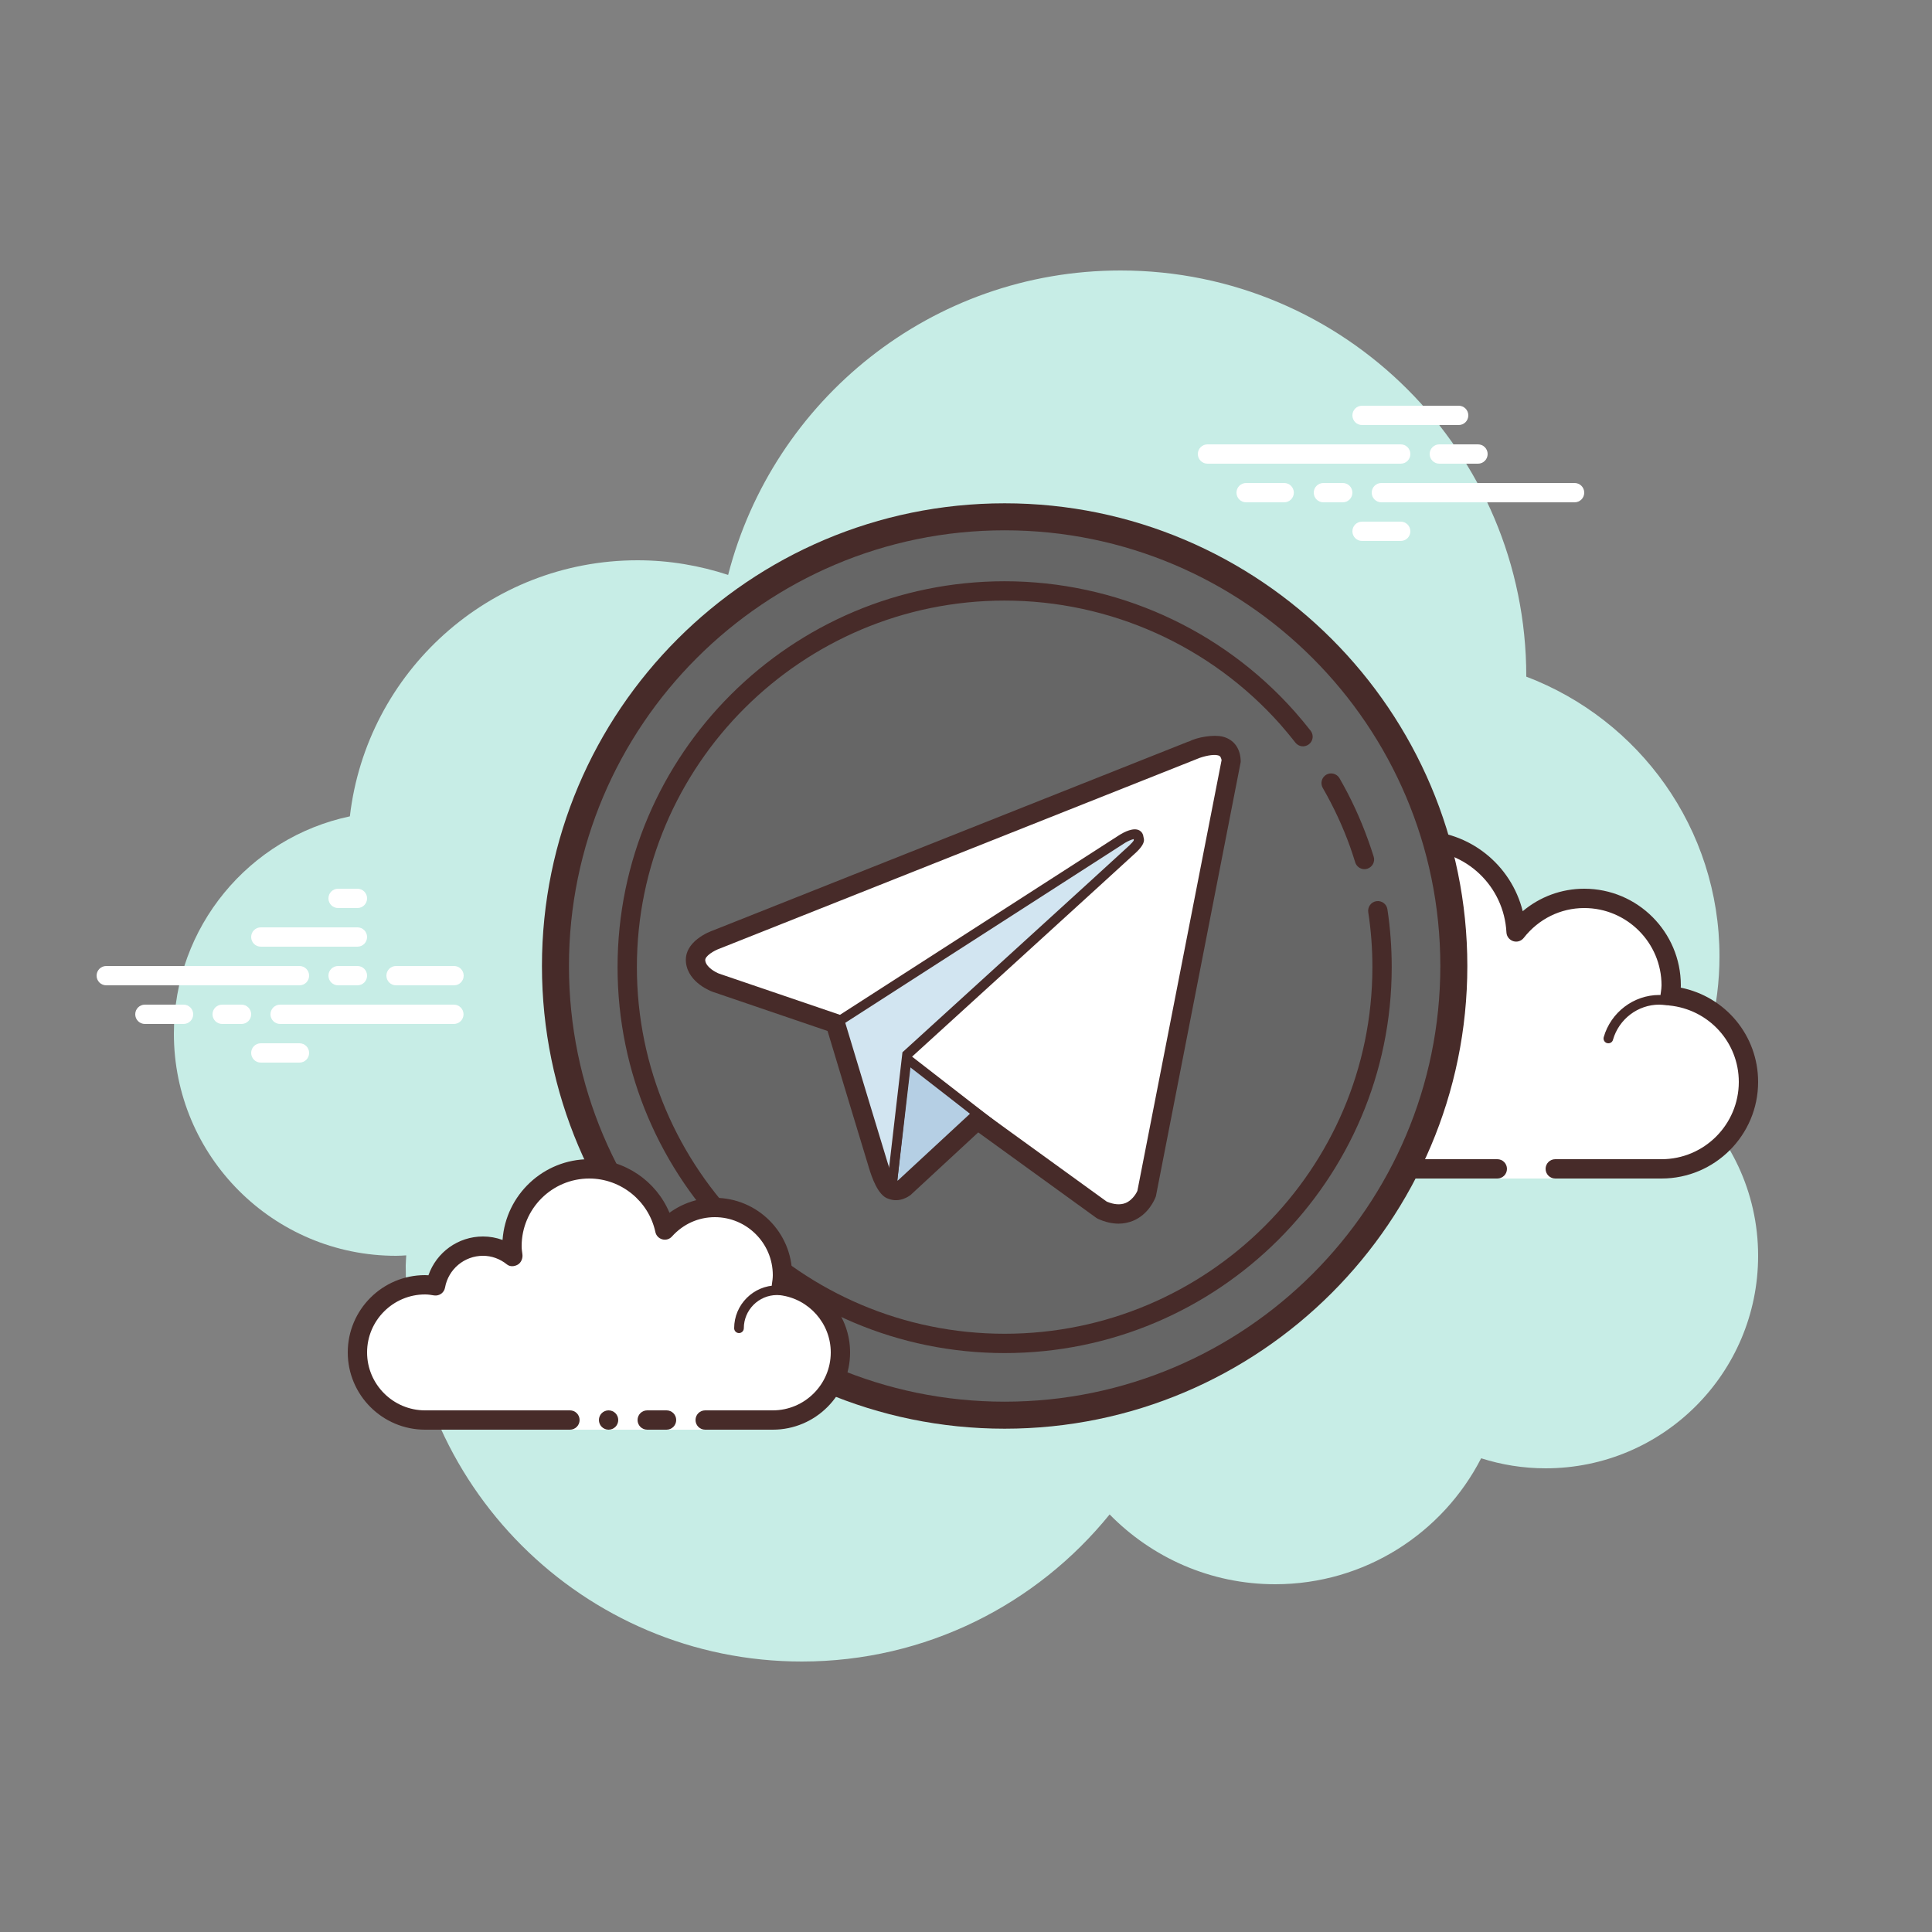 <?xml version="1.0" encoding="UTF-8"?>
<svg xmlns="http://www.w3.org/2000/svg" xmlns:xlink="http://www.w3.org/1999/xlink" width="100pt" height="100pt" viewBox="0 0 100 100" version="1.1">
<rect x="0" y="0" width="100" height="100" fill="#808080" stroke="none"/>
<g id="surface18746980">
<path style=" stroke:none;fill-rule:nonzero;fill:rgb(78.039%,92.941%,90.196%);fill-opacity:1;" d="M 87.215 56.711 C 88.352 54.555 89 52.105 89 49.5 C 89 42.879 84.84 37.242 79 35.023 C 79 35.016 79 35.008 79 35 C 79 23.402 69.598 14 58 14 C 48.215 14 40.02 20.699 37.688 29.758 C 36.211 29.273 34.637 29 33 29 C 25.309 29 18.977 34.793 18.109 42.254 C 12.906 43.352 9 47.969 9 53.5 C 9 59.852 14.148 65 20.5 65 C 20.676 65 20.852 64.988 21.027 64.977 C 21.023 65.152 21 65.324 21 65.5 C 21 76.82 30.18 86 41.5 86 C 47.938 86 53.676 83.027 57.434 78.387 C 59.613 80.609 62.641 82 66 82 C 70.648 82 74.676 79.352 76.664 75.48 C 77.719 75.816 78.836 76 80 76 C 86.074 76 91 71.074 91 65 C 91 61.688 89.531 58.727 87.215 56.711 Z M 87.215 56.711 "/>
<path style=" stroke:none;fill-rule:nonzero;fill:rgb(100%,100%,100%);fill-opacity:1;" d="M 77.5 60.5 L 77.5 61 L 80.5 61 L 80.5 60.5 C 80.5 60.5 84.742 60.5 86 60.5 C 88.484 60.5 90.5 58.484 90.5 56 C 90.5 53.668 88.719 51.77 86.445 51.547 C 86.469 51.363 86.5 51.188 86.5 51 C 86.5 48.516 84.484 46.5 82 46.5 C 80.562 46.5 79.297 47.188 78.473 48.234 C 78.332 45.602 76.172 43.5 73.5 43.5 C 70.738 43.5 68.5 45.738 68.5 48.5 C 68.5 48.945 68.578 49.371 68.688 49.781 C 68.047 49.004 67.086 48.5 66 48.5 C 64.219 48.5 62.766 49.836 62.547 51.555 C 62.363 51.531 62.188 51.5 62 51.5 C 59.516 51.5 57.5 53.516 57.5 56 C 57.5 58.484 59.516 60.5 62 60.5 C 64.484 60.5 71.5 60.5 71.5 60.5 Z M 77.5 60.5 "/>
<path style=" stroke:none;fill-rule:nonzero;fill:rgb(27.843%,16.863%,16.078%);fill-opacity:1;" d="M 73.5 43 C 70.469 43 68 45.469 68 48.5 C 68 48.516 68 48.531 68 48.547 C 67.398 48.191 66.711 48 66 48 C 64.168 48 62.59 49.262 62.141 51.004 C 62.094 51.004 62.047 51 62 51 C 59.242 51 57 53.242 57 56 C 57 58.758 59.242 61 62 61 L 77.5 61 C 77.777 61 78 60.777 78 60.5 C 78 60.223 77.777 60 77.5 60 L 62 60 C 59.793 60 58 58.207 58 56 C 58 53.793 59.793 52 62 52 C 62.117 52 62.23 52.016 62.344 52.031 L 62.484 52.051 C 62.504 52.055 62.523 52.055 62.547 52.055 C 62.793 52.055 63.008 51.871 63.039 51.617 C 63.23 50.125 64.504 49 66 49 C 66.887 49 67.723 49.402 68.301 50.102 C 68.398 50.219 68.543 50.281 68.688 50.281 C 68.766 50.281 68.844 50.266 68.914 50.227 C 69.125 50.117 69.23 49.879 69.168 49.652 C 69.055 49.219 69 48.852 69 48.5 C 69 46.02 71.02 44 73.5 44 C 75.883 44 77.848 45.871 77.973 48.262 C 77.984 48.473 78.125 48.648 78.324 48.715 C 78.371 48.73 78.426 48.738 78.477 48.738 C 78.625 48.738 78.77 48.668 78.867 48.547 C 79.637 47.562 80.777 47 82 47 C 84.207 47 86 48.793 86 51 C 86 51.117 85.984 51.23 85.969 51.344 L 85.949 51.484 C 85.934 51.617 85.973 51.754 86.055 51.855 C 86.141 51.961 86.262 52.027 86.395 52.043 C 88.449 52.246 90 53.949 90 56 C 90 58.207 88.207 60 86 60 L 80.5 60 C 80.223 60 80 60.223 80 60.5 C 80 60.777 80.223 61 80.5 61 L 86 61 C 88.758 61 91 58.758 91 56 C 91 53.602 89.312 51.586 86.996 51.121 C 87 51.082 87 51.039 87 51 C 87 48.242 84.758 46 82 46 C 80.824 46 79.707 46.414 78.816 47.164 C 78.219 44.762 76.055 43 73.5 43 Z M 73.5 43 "/>
<path style=" stroke:none;fill-rule:nonzero;fill:rgb(27.843%,16.863%,16.078%);fill-opacity:1;" d="M 72 50 C 70.598 50 69.391 51 69.086 52.34 C 68.719 52.117 68.301 52 67.875 52 C 66.672 52 65.676 52.898 65.523 54.066 C 65.32 54.023 65.125 54 64.938 54 C 63.41 54 62.129 55.199 62.02 56.73 C 62.012 56.871 62.113 56.988 62.25 57 C 62.258 57 62.262 57 62.27 57 C 62.398 57 62.508 56.898 62.52 56.77 C 62.605 55.496 63.668 54.5 64.938 54.5 C 65.164 54.5 65.406 54.543 65.676 54.629 C 65.695 54.633 65.719 54.637 65.742 54.637 C 65.797 54.637 65.852 54.617 65.898 54.582 C 65.961 54.535 66 54.453 66 54.375 C 66 53.34 66.84 52.5 67.875 52.5 C 68.32 52.5 68.762 52.668 69.105 52.973 C 69.152 53.016 69.211 53.035 69.27 53.035 C 69.305 53.035 69.336 53.031 69.363 53.016 C 69.453 52.98 69.512 52.898 69.52 52.805 C 69.621 51.512 70.711 50.5 72 50.5 C 72.207 50.5 72.426 50.535 72.684 50.605 C 72.703 50.613 72.73 50.617 72.754 50.617 C 72.859 50.617 72.961 50.543 72.992 50.434 C 73.027 50.301 72.953 50.164 72.82 50.125 C 72.516 50.039 72.258 50 72 50 Z M 85.883 51.5 C 84.559 51.5 83.375 52.398 83.008 53.684 C 82.973 53.816 83.047 53.953 83.18 53.992 C 83.203 53.996 83.227 54 83.25 54 C 83.359 54 83.461 53.93 83.488 53.816 C 83.797 52.746 84.777 52 85.883 52 C 86 52 86.113 52.016 86.227 52.027 C 86.238 52.031 86.246 52.031 86.262 52.031 C 86.383 52.031 86.488 51.941 86.508 51.816 C 86.523 51.68 86.43 51.551 86.293 51.535 C 86.156 51.516 86.023 51.5 85.883 51.5 Z M 85.883 51.5 "/>
<path style=" stroke:none;fill-rule:nonzero;fill:rgb(100%,100%,100%);fill-opacity:1;" d="M 15.5 51 L 5.5 51 C 5.223 51 5 50.777 5 50.5 C 5 50.223 5.223 50 5.5 50 L 15.5 50 C 15.777 50 16 50.223 16 50.5 C 16 50.777 15.777 51 15.5 51 Z M 18.5 51 L 17.5 51 C 17.223 51 17 50.777 17 50.5 C 17 50.223 17.223 50 17.5 50 L 18.5 50 C 18.777 50 19 50.223 19 50.5 C 19 50.777 18.777 51 18.5 51 Z M 23.492 53 L 14.5 53 C 14.223 53 14 52.777 14 52.5 C 14 52.223 14.223 52 14.5 52 L 23.492 52 C 23.766 52 23.992 52.223 23.992 52.5 C 23.992 52.777 23.766 53 23.492 53 Z M 12.5 53 L 11.5 53 C 11.223 53 11 52.777 11 52.5 C 11 52.223 11.223 52 11.5 52 L 12.5 52 C 12.777 52 13 52.223 13 52.5 C 13 52.777 12.777 53 12.5 53 Z M 9.5 53 L 7.5 53 C 7.223 53 7 52.777 7 52.5 C 7 52.223 7.223 52 7.5 52 L 9.5 52 C 9.777 52 10 52.223 10 52.5 C 10 52.777 9.777 53 9.5 53 Z M 15.5 55 L 13.5 55 C 13.223 55 13 54.777 13 54.5 C 13 54.223 13.223 54 13.5 54 L 15.5 54 C 15.777 54 16 54.223 16 54.5 C 16 54.777 15.777 55 15.5 55 Z M 18.5 46 C 18.324 46 17.676 46 17.5 46 C 17.223 46 17 46.223 17 46.5 C 17 46.777 17.223 47 17.5 47 C 17.676 47 18.324 47 18.5 47 C 18.777 47 19 46.777 19 46.5 C 19 46.223 18.777 46 18.5 46 Z M 18.5 48 C 18.324 48 13.676 48 13.5 48 C 13.223 48 13 48.223 13 48.5 C 13 48.777 13.223 49 13.5 49 C 13.676 49 18.324 49 18.5 49 C 18.777 49 19 48.777 19 48.5 C 19 48.223 18.777 48 18.5 48 Z M 23.5 50 C 23.324 50 20.676 50 20.5 50 C 20.223 50 20 50.223 20 50.5 C 20 50.777 20.223 51 20.5 51 C 20.676 51 23.324 51 23.5 51 C 23.777 51 24 50.777 24 50.5 C 24 50.223 23.777 50 23.5 50 Z M 23.5 50 "/>
<path style=" stroke:none;fill-rule:nonzero;fill:rgb(100%,100%,100%);fill-opacity:1;" d="M 72.5 24 L 62.5 24 C 62.223 24 62 23.777 62 23.5 C 62 23.223 62.223 23 62.5 23 L 72.5 23 C 72.777 23 73 23.223 73 23.5 C 73 23.777 72.777 24 72.5 24 Z M 76.5 24 L 74.5 24 C 74.223 24 74 23.777 74 23.5 C 74 23.223 74.223 23 74.5 23 L 76.5 23 C 76.777 23 77 23.223 77 23.5 C 77 23.777 76.777 24 76.5 24 Z M 81.5 26 L 71.5 26 C 71.223 26 71 25.777 71 25.5 C 71 25.223 71.223 25 71.5 25 L 81.5 25 C 81.777 25 82 25.223 82 25.5 C 82 25.777 81.777 26 81.5 26 Z M 69.5 26 L 68.5 26 C 68.223 26 68 25.777 68 25.5 C 68 25.223 68.223 25 68.5 25 L 69.5 25 C 69.777 25 70 25.223 70 25.5 C 70 25.777 69.777 26 69.5 26 Z M 66.469 26 L 64.5 26 C 64.223 26 64 25.777 64 25.5 C 64 25.223 64.223 25 64.5 25 L 66.469 25 C 66.746 25 66.969 25.223 66.969 25.5 C 66.969 25.777 66.746 26 66.469 26 Z M 75.5 22 L 70.5 22 C 70.223 22 70 21.777 70 21.5 C 70 21.223 70.223 21 70.5 21 L 75.5 21 C 75.777 21 76 21.223 76 21.5 C 76 21.777 75.777 22 75.5 22 Z M 72.5 28 L 70.5 28 C 70.223 28 70 27.777 70 27.5 C 70 27.223 70.223 27 70.5 27 L 72.5 27 C 72.777 27 73 27.223 73 27.5 C 73 27.777 72.777 28 72.5 28 Z M 72.5 28 "/>
<path style=" stroke:none;fill-rule:nonzero;fill:rgb(40%,40%,40%);fill-opacity:1;" d="M 52 26.75 C 39.16 26.75 28.75 37.16 28.75 50 C 28.75 62.84 39.16 73.25 52 73.25 C 64.84 73.25 75.25 62.84 75.25 50 C 75.25 37.16 64.84 26.75 52 26.75 Z M 52 26.75 "/>
<path style=" stroke:none;fill-rule:nonzero;fill:rgb(27.843%,16.863%,16.078%);fill-opacity:1;" d="M 52 73.949 C 38.793 73.949 28.051 63.207 28.051 50 C 28.051 36.793 38.793 26.051 52 26.051 C 65.207 26.051 75.949 36.793 75.949 50 C 75.949 63.207 65.207 73.949 52 73.949 Z M 52 27.449 C 39.566 27.449 29.449 37.566 29.449 50 C 29.449 62.434 39.566 72.551 52 72.551 C 64.434 72.551 74.551 62.434 74.551 50 C 74.551 37.566 64.434 27.449 52 27.449 Z M 52 27.449 "/>
<path style=" stroke:none;fill-rule:nonzero;fill:rgb(27.843%,16.863%,16.078%);fill-opacity:1;" d="M 70.621 44.988 C 70.41 44.988 70.211 44.848 70.145 44.633 C 70.062 44.359 69.969 44.086 69.875 43.816 C 69.5 42.77 69.023 41.75 68.465 40.781 C 68.328 40.543 68.41 40.238 68.648 40.098 C 68.887 39.961 69.191 40.043 69.332 40.281 C 69.922 41.301 70.418 42.379 70.812 43.48 C 70.914 43.762 71.012 44.051 71.102 44.34 C 71.184 44.605 71.035 44.883 70.77 44.965 C 70.723 44.98 70.672 44.988 70.621 44.988 Z M 70.621 44.988 "/>
<path style=" stroke:none;fill-rule:nonzero;fill:rgb(27.843%,16.863%,16.078%);fill-opacity:1;" d="M 52 70.035 C 40.953 70.035 31.965 61.074 31.965 50.059 C 31.965 39.047 40.953 30.086 52 30.086 C 57.734 30.086 63.203 32.539 67.008 36.824 C 67.293 37.148 67.57 37.48 67.84 37.824 C 68.008 38.043 67.969 38.355 67.75 38.523 C 67.531 38.695 67.219 38.656 67.051 38.438 C 66.797 38.113 66.531 37.797 66.262 37.488 C 62.645 33.418 57.449 31.086 52 31.086 C 41.504 31.086 32.965 39.598 32.965 50.059 C 32.965 60.523 41.504 69.035 52 69.035 C 62.496 69.035 71.035 60.523 71.035 50.059 C 71.035 49.105 70.965 48.148 70.82 47.215 C 70.781 46.941 70.969 46.684 71.242 46.645 C 71.516 46.605 71.77 46.789 71.812 47.062 C 71.961 48.047 72.035 49.055 72.035 50.059 C 72.035 61.074 63.047 70.035 52 70.035 Z M 52 70.035 "/>
<path style=" stroke:none;fill-rule:nonzero;fill:rgb(100%,100%,100%);fill-opacity:1;" d="M 36.5 73.5 C 36.5 73.5 38.066 73.5 40 73.5 C 41.934 73.5 43.5 71.934 43.5 70 C 43.5 68.219 42.164 66.766 40.445 66.547 C 40.473 66.367 40.5 66.188 40.5 66 C 40.5 64.066 38.934 62.5 37 62.5 C 35.969 62.5 35.051 62.953 34.41 63.664 C 34.027 61.855 32.422 60.5 30.5 60.5 C 28.289 60.5 26.5 62.289 26.5 64.5 C 26.5 64.691 26.531 64.875 26.555 65.059 C 26.129 64.715 25.594 64.5 25 64.5 C 23.773 64.5 22.754 65.387 22.547 66.555 C 22.367 66.527 22.188 66.5 22 66.5 C 20.066 66.5 18.5 68.066 18.5 70 C 18.5 71.934 20.066 73.5 22 73.5 C 23.934 73.5 29.5 73.5 29.5 73.5 L 29.5 74 L 36.5 74 Z M 36.5 73.5 "/>
<path style=" stroke:none;fill-rule:nonzero;fill:rgb(27.843%,16.863%,16.078%);fill-opacity:1;" d="M 38.25 69 C 38.113 69 38 68.887 38 68.75 C 38 67.527 38.996 66.531 40.219 66.531 C 40.254 66.539 40.953 66.531 41.461 66.668 C 41.594 66.703 41.676 66.84 41.637 66.973 C 41.602 67.109 41.465 67.188 41.332 67.148 C 40.887 67.031 40.23 67.031 40.219 67.031 C 39.27 67.031 38.5 67.805 38.5 68.75 C 38.5 68.887 38.387 69 38.25 69 Z M 31.5 73 C 31.223 73 31 73.223 31 73.5 C 31 73.777 31.223 74 31.5 74 C 31.777 74 32 73.777 32 73.5 C 32 73.223 31.777 73 31.5 73 Z M 31.5 73 "/>
<path style=" stroke:none;fill-rule:nonzero;fill:rgb(27.843%,16.863%,16.078%);fill-opacity:1;" d="M 40 74 L 36.5 74 C 36.223 74 36 73.777 36 73.5 C 36 73.223 36.223 73 36.5 73 L 40 73 C 41.652 73 43 71.652 43 70 C 43 68.504 41.875 67.23 40.383 67.039 C 40.246 67.023 40.129 66.953 40.047 66.844 C 39.965 66.738 39.93 66.602 39.953 66.469 C 39.977 66.312 40 66.16 40 66 C 40 64.348 38.652 63 37 63 C 36.148 63 35.363 63.355 34.781 64 C 34.656 64.141 34.461 64.199 34.281 64.148 C 34.098 64.098 33.961 63.953 33.922 63.77 C 33.578 62.164 32.141 61 30.5 61 C 28.57 61 27 62.57 27 64.5 C 27 64.645 27.02 64.781 27.039 64.918 C 27.07 65.121 26.977 65.355 26.801 65.457 C 26.621 65.559 26.402 65.574 26.242 65.449 C 25.879 65.156 25.449 65 25 65 C 24.035 65 23.207 65.691 23.035 66.645 C 22.988 66.91 22.742 67.09 22.469 67.051 C 22.312 67.023 22.16 67 22 67 C 20.348 67 19 68.348 19 70 C 19 71.652 20.348 73 22 73 L 29.5 73 C 29.777 73 30 73.223 30 73.5 C 30 73.777 29.777 74 29.5 74 L 22 74 C 19.793 74 18 72.207 18 70 C 18 67.793 19.793 66 22 66 C 22.059 66 22.117 66.004 22.176 66.008 C 22.59 64.82 23.711 64 25 64 C 25.348 64 25.688 64.062 26.012 64.18 C 26.176 61.848 28.125 60 30.5 60 C 32.332 60 33.965 61.129 34.652 62.773 C 35.332 62.277 36.156 62 37 62 C 39.207 62 41 63.793 41 66 C 41 66.047 41 66.094 40.996 66.141 C 42.738 66.59 44 68.168 44 70 C 44 72.207 42.207 74 40 74 Z M 40 74 "/>
<path style=" stroke:none;fill-rule:nonzero;fill:rgb(27.843%,16.863%,16.078%);fill-opacity:1;" d="M 34.5 73 C 34.34 73 33.66 73 33.5 73 C 33.223 73 33 73.223 33 73.5 C 33 73.777 33.223 74 33.5 74 C 33.66 74 34.34 74 34.5 74 C 34.777 74 35 73.777 35 73.5 C 35 73.223 34.777 73 34.5 73 Z M 34.5 73 "/>
<path style=" stroke:none;fill-rule:nonzero;fill:rgb(70.98%,81.176%,89.412%);fill-opacity:1;" d="M 50.797 57.789 L 46.797 61.484 C 46.797 61.484 46.484 61.723 46.141 61.574 L 46.906 54.711 Z M 50.797 57.789 "/>
<path style=" stroke:none;fill-rule:nonzero;fill:rgb(27.843%,16.863%,16.078%);fill-opacity:1;" d="M 46.375 61.871 C 46.27 61.871 46.156 61.852 46.043 61.801 L 45.875 61.727 L 46.711 54.234 L 51.184 57.773 L 46.969 61.668 C 46.844 61.762 46.625 61.871 46.375 61.871 Z M 47.105 55.184 L 46.414 61.371 C 46.543 61.359 46.645 61.285 46.645 61.285 L 50.414 57.805 Z M 47.105 55.184 "/>
<path style=" stroke:none;fill-rule:nonzero;fill:rgb(100%,100%,100%);fill-opacity:1;" d="M 63.719 39.438 L 59.336 61.824 C 59.336 61.824 58.723 63.379 57.035 62.633 L 46.922 54.777 L 43.242 52.977 L 37.047 50.863 C 37.047 50.863 36.098 50.523 36.004 49.777 C 35.914 49.031 37.078 48.629 37.078 48.629 L 61.699 38.848 C 61.695 38.848 63.719 37.945 63.719 39.438 Z M 63.719 39.438 "/>
<path style=" stroke:none;fill-rule:nonzero;fill:rgb(27.843%,16.863%,16.078%);fill-opacity:1;" d="M 57.898 63.086 C 57.598 63.086 57.273 63.012 56.938 62.859 L 46.766 54.973 L 43.133 53.199 L 36.969 51.102 C 36.918 51.082 35.867 50.695 35.758 49.809 C 35.641 48.871 36.941 48.41 36.996 48.391 L 61.605 38.617 L 61.605 38.621 C 61.93 38.441 62.754 38.246 63.238 38.375 C 63.512 38.449 63.969 38.684 63.969 39.438 L 63.965 39.484 L 59.578 61.871 C 59.555 61.945 59.266 62.664 58.543 62.961 C 58.34 63.043 58.125 63.086 57.898 63.086 Z M 61.918 39.027 L 61.789 39.082 L 37.172 48.859 C 37.148 48.867 36.188 49.219 36.254 49.746 C 36.324 50.328 37.125 50.625 37.133 50.629 L 43.32 52.738 L 47.027 54.551 L 57.188 62.434 C 57.598 62.609 58.004 62.641 58.348 62.5 C 58.871 62.285 59.102 61.738 59.102 61.73 L 63.469 39.414 C 63.465 39.055 63.312 38.953 63.262 38.922 C 62.926 38.707 62.234 38.906 61.918 39.027 Z M 61.918 39.027 "/>
<path style=" stroke:none;fill-rule:nonzero;fill:rgb(82.353%,89.804%,94.51%);fill-opacity:1;" d="M 46.141 61.57 C 46.141 61.57 45.848 61.543 45.477 60.363 C 45.109 59.184 43.238 52.973 43.238 52.973 L 58.109 43.41 C 58.109 43.41 58.969 42.883 58.938 43.41 C 58.938 43.41 59.09 43.504 58.629 43.938 C 58.172 44.371 46.949 54.59 46.949 54.59 Z M 46.141 61.57 "/>
<path style=" stroke:none;fill-rule:nonzero;fill:rgb(27.843%,16.863%,16.078%);fill-opacity:1;" d="M 46.359 61.844 L 46.117 61.82 C 45.906 61.801 45.586 61.547 45.238 60.438 C 44.871 59.258 43 53.047 43 53.047 L 42.945 52.867 L 43.105 52.766 L 57.973 43.199 C 58.18 43.074 58.68 42.805 58.984 42.988 C 59.055 43.031 59.16 43.121 59.184 43.312 L 59.211 43.434 C 59.23 43.621 59.105 43.836 58.805 44.121 C 58.359 44.539 48.219 53.773 47.188 54.711 Z M 43.531 53.082 C 43.844 54.109 45.387 59.23 45.715 60.289 C 45.805 60.578 45.891 60.789 45.961 60.941 L 46.711 54.465 L 46.781 54.402 C 46.891 54.301 58.008 44.184 58.457 43.758 C 58.582 43.637 58.648 43.559 58.68 43.508 L 58.684 43.43 C 58.578 43.449 58.391 43.531 58.238 43.621 Z M 43.531 53.082 "/>
<path style=" stroke:none;fill-rule:nonzero;fill:rgb(27.843%,16.863%,16.078%);fill-opacity:1;" d="M 57.898 63.336 C 57.562 63.336 57.203 63.254 56.836 63.09 L 56.742 63.035 L 50.633 58.613 L 47.137 61.848 C 47.047 61.918 46.566 62.27 45.992 62.051 C 45.43 61.895 45.109 60.867 44.996 60.512 C 44.68 59.488 43.23 54.68 42.852 53.422 L 42.832 53.363 L 36.887 51.336 C 36.828 51.316 35.637 50.879 35.508 49.84 C 35.371 48.723 36.754 48.211 36.914 48.156 L 61.512 38.383 L 61.516 38.391 C 61.961 38.152 62.828 38.008 63.305 38.133 C 63.887 38.289 64.219 38.766 64.219 39.438 L 59.828 61.922 C 59.766 62.094 59.445 62.859 58.641 63.191 C 58.402 63.285 58.156 63.336 57.898 63.336 Z M 57.285 62.195 C 57.66 62.352 57.984 62.375 58.254 62.27 C 58.676 62.098 58.871 61.641 58.871 61.637 L 63.23 39.34 C 63.219 39.324 63.203 39.184 63.129 39.133 C 62.941 39.012 62.461 39.102 62.098 39.227 L 37.262 49.094 C 36.961 49.199 36.473 49.488 36.504 49.715 C 36.547 50.07 37.047 50.328 37.219 50.395 L 43.625 52.578 L 43.707 52.801 C 43.707 52.801 43.746 52.922 43.809 53.133 C 44.188 54.391 45.637 59.191 45.953 60.215 C 46.148 60.84 46.301 61.059 46.352 61.117 C 46.414 61.137 46.492 61.086 46.492 61.086 L 50.555 57.324 Z M 57.285 62.195 "/>
</g>
</svg>
